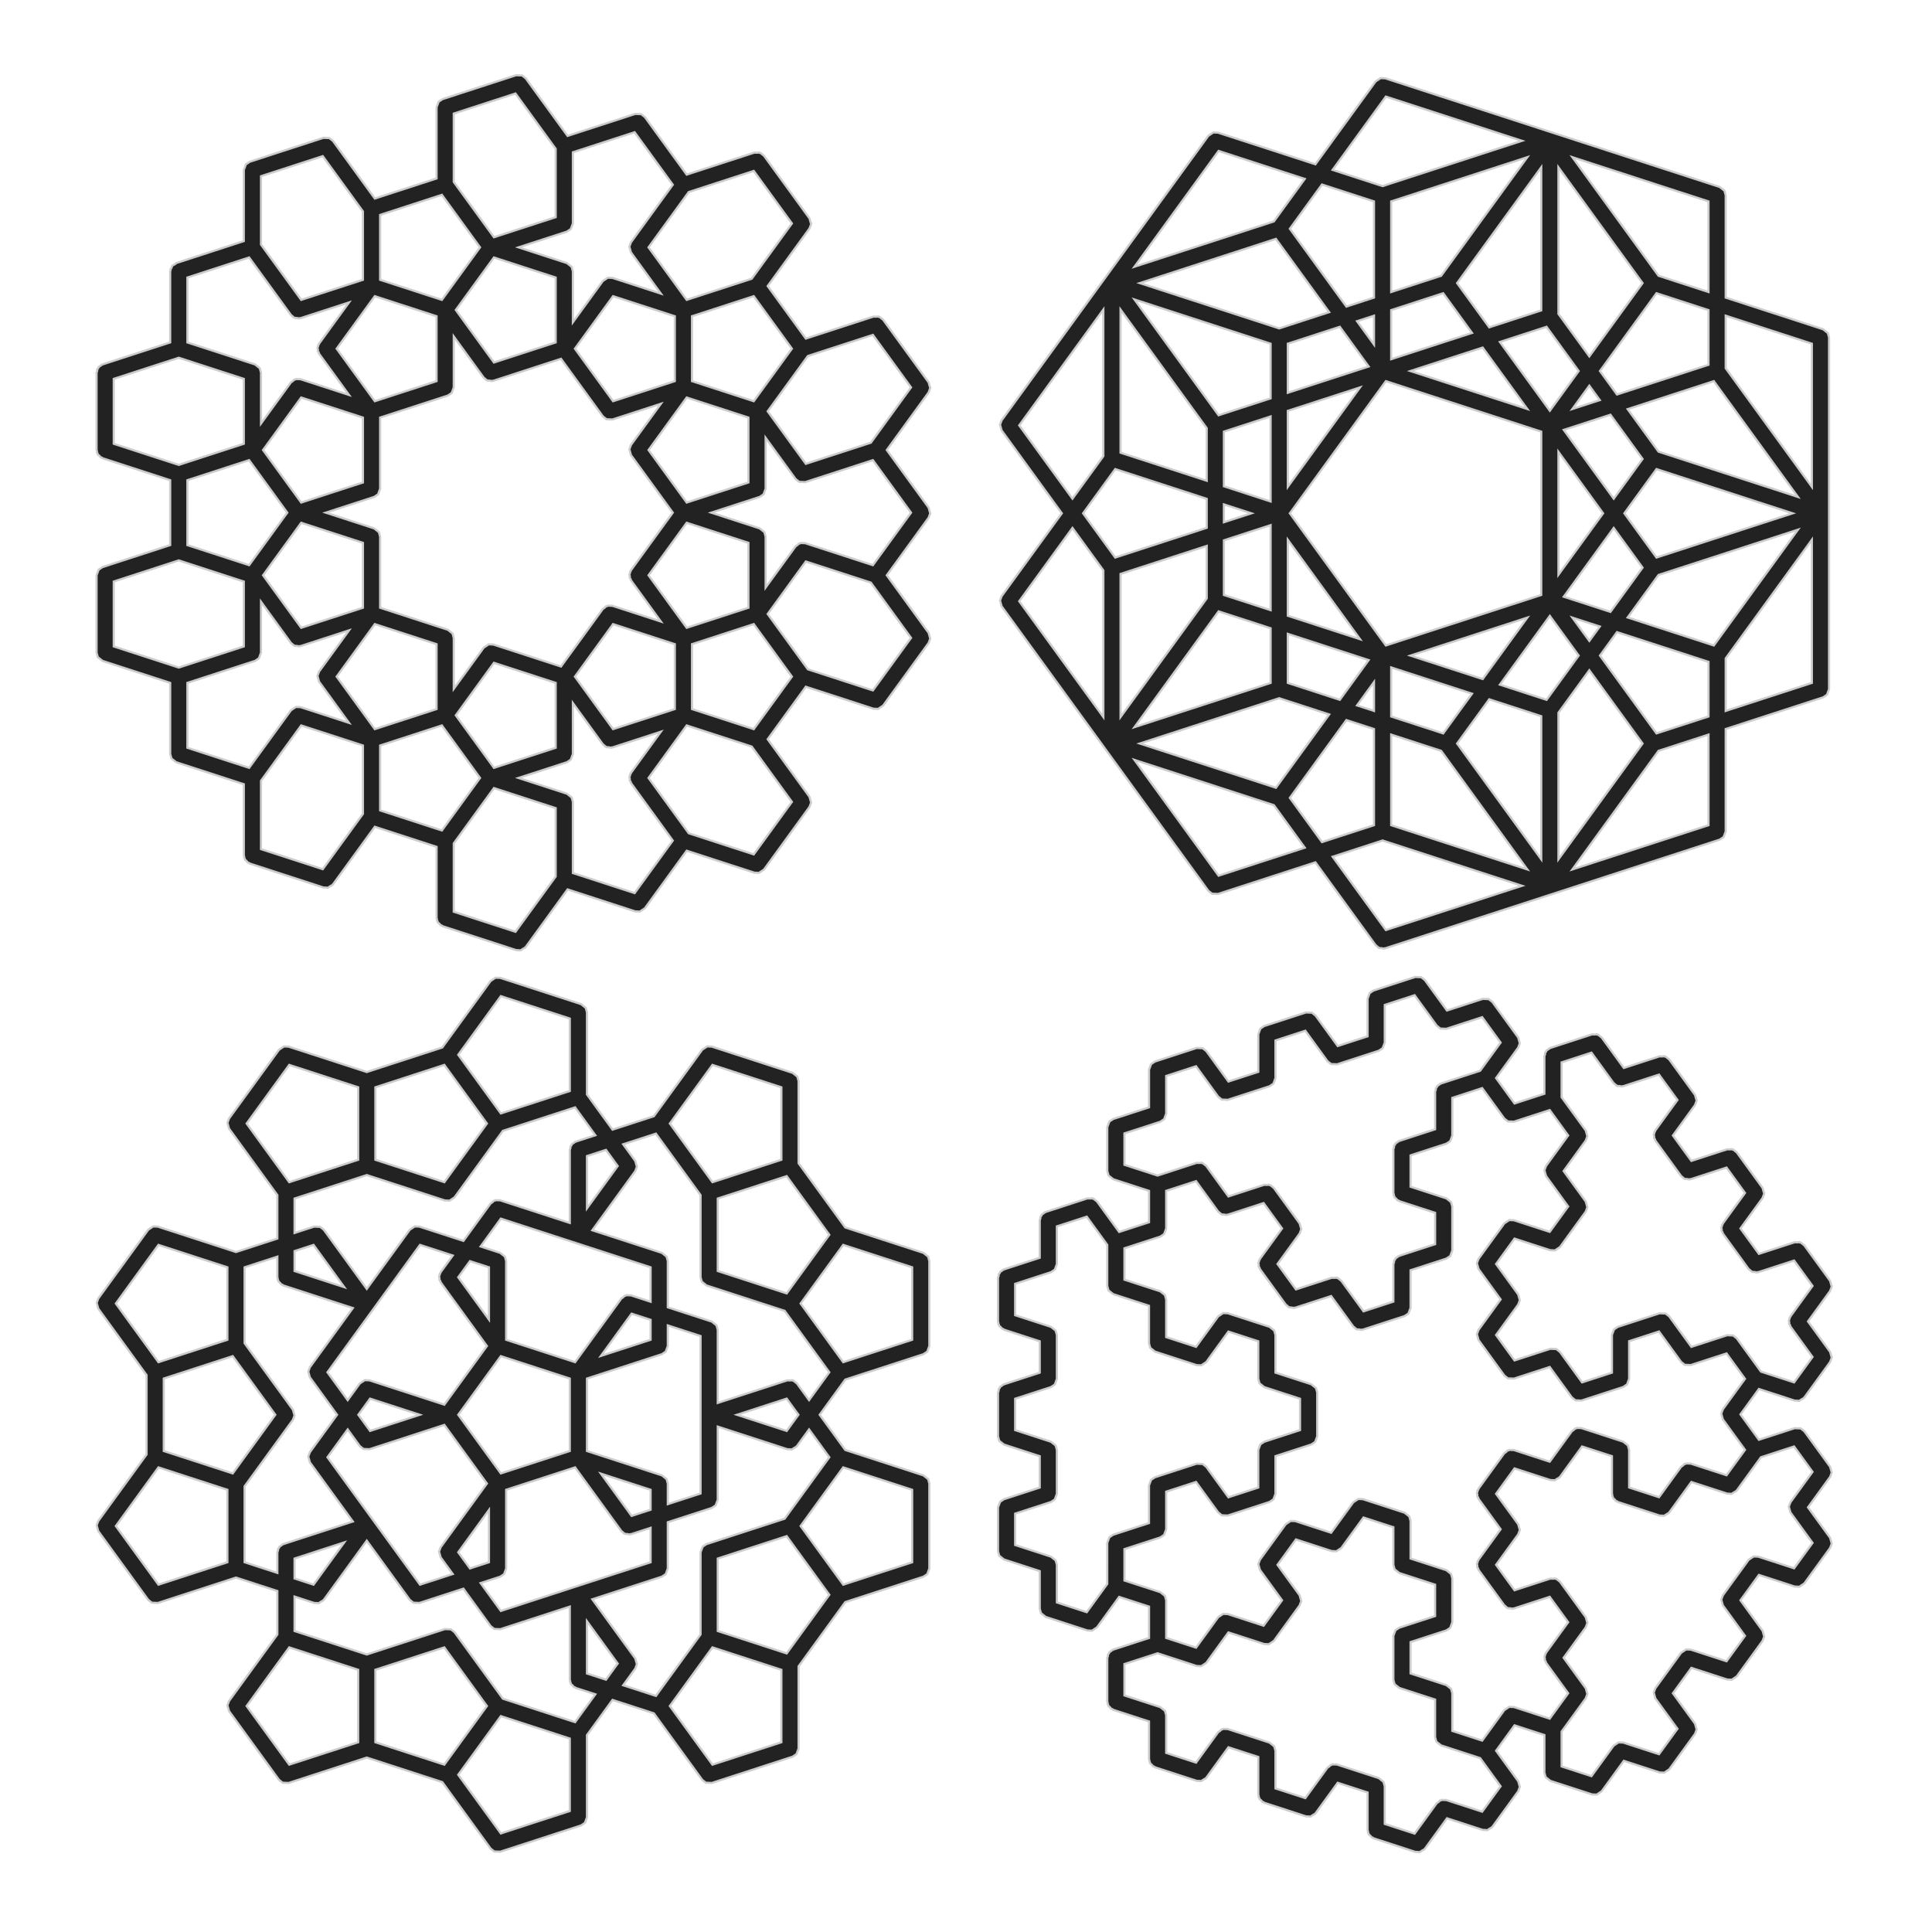 <?xml version="1.0" encoding="UTF-8" standalone="no"?>
<svg
   version="1.1"
   width="900"
   height="900"
   id="svg4"
   sodipodi:docname="quad02.svg"
   inkscape:version="1.3 (0e150ed, 2023-07-21)"
   xmlns:inkscape="http://www.inkscape.org/namespaces/inkscape"
   xmlns:sodipodi="http://sodipodi.sourceforge.net/DTD/sodipodi-0.dtd"
   xmlns="http://www.w3.org/2000/svg"
   xmlns:svg="http://www.w3.org/2000/svg">
  <sodipodi:namedview
     id="namedview4"
     pagecolor="#505050"
     bordercolor="#eeeeee"
     borderopacity="1"
     inkscape:showpageshadow="0"
     inkscape:pageopacity="0"
     inkscape:pagecheckerboard="0"
     inkscape:deskcolor="#d1d1d1"
     inkscape:zoom="0.89333333"
     inkscape:cx="450"
     inkscape:cy="450"
     inkscape:window-width="1920"
     inkscape:window-height="1044"
     inkscape:window-x="1920"
     inkscape:window-y="0"
     inkscape:window-maximized="1"
     inkscape:current-layer="svg4" />
  <defs
     id="defs1" />
  <path
     fill="#222222"
     stroke="#cccccc"
     paint-order="fill stroke markers"
     d="m 243.216,35.157 1.691,1.338 19.489,26.824 31.533,-10.246 2.782,0.115 1.691,1.338 19.489,26.824 31.533,-10.246 1.141,0.047 1.137,-0.105 0.12,0.157 0.384,0.016 1.691,1.338 21.197,29.175 0.597,2.133 0.167,0.218 -0.06,0.163 0.047,0.167 -0.75,2.021 -19.489,26.824 17.78,24.473 31.533,-10.246 1.141,0.047 1.137,-0.105 0.12,0.157 0.384,0.016 1.691,1.338 21.197,29.175 0.597,2.133 0.167,0.218 -0.06,0.163 0.047,0.167 -0.75,2.021 -19.489,26.824 19.489,26.824 0.75,2.681 -0.75,2.021 -19.489,26.824 19.489,26.824 0.75,2.681 -0.75,2.021 -21.197,29.175 -2.318,1.542 -2.154,-0.089 -31.533,-10.246 -17.78,24.473 19.489,26.824 0.75,2.681 -0.75,2.021 -21.197,29.175 -2.318,1.542 -2.154,-0.089 -31.533,-10.246 -19.489,26.824 -2.318,1.542 -2.154,-0.089 -31.533,-10.246 -19.489,26.824 -0.144,0.096 -0.06,0.163 -1.083,0.598 -1.03,0.685 -0.196,-0.008 -0.128,0.07 -0.451,-0.094 -1.379,-0.057 -34.297,-11.144 -0.398,-0.315 -0.497,-0.104 -0.563,-0.735 -0.726,-0.574 -0.164,-0.588 -0.24,-0.313 0.026,-0.452 -0.202,-0.723 V 394.481 l -28.769,-9.348 -19.489,26.824 -0.144,0.096 -0.06,0.163 -1.083,0.598 -1.03,0.685 -0.196,-0.008 -0.128,0.07 -0.451,-0.094 -1.379,-0.057 -34.297,-11.144 -0.398,-0.315 -0.497,-0.104 -0.563,-0.735 -0.726,-0.574 -0.164,-0.588 -0.24,-0.313 0.026,-0.452 -0.202,-0.723 V 365.306 L 82.049,355.06 79.866,353.332 79.285,351.256 v -33.156 l -31.533,-10.246 -2.183,-1.728 -0.581,-2.076 v -36.062 l 0.969,-2.61 1.795,-1.194 31.533,-10.246 v -30.25 l -31.533,-10.246 -0.398,-0.315 -0.497,-0.104 -0.563,-0.735 -0.726,-0.574 -0.164,-0.588 -0.24,-0.313 0.026,-0.452 -0.202,-0.723 v -36.062 l 0.288,-0.777 0.047,-0.827 0.422,-0.437 0.211,-0.569 0.947,-0.63 0.354,-0.366 0.229,-0.021 0.266,-0.177 31.533,-10.246 v -33.156 l 0.177,-0.476 -0.055,-0.504 0.401,-0.429 0.446,-1.201 1.402,-0.774 0.393,-0.42 31.533,-10.246 V 79.165 l 0.969,-2.61 1.795,-1.194 34.297,-11.144 2.782,0.115 1.691,1.338 19.489,26.824 28.769,-9.348 V 49.99 l 0.969,-2.61 1.795,-1.194 34.297,-11.144 z m -31.843,357.718 v 31.856 l 28.769,9.348 18.725,-25.772 v -31.856 l -28.769,-9.348 z m 55.494,-41.618 -0.969,2.61 -1.795,1.194 -22.589,7.34 22.589,7.34 2.183,1.728 0.581,2.076 v 33.156 l 28.769,9.348 17.78,-24.473 -19.489,-26.824 -0.18,-0.645 -0.407,-0.531 0.044,-0.766 -0.207,-0.739 0.295,-0.794 0.028,-0.481 0.245,-0.254 0.183,-0.493 13.961,-19.215 -22.589,7.34 -0.342,-0.014 -0.3,0.166 -1.059,-0.222 -1.081,-0.045 -0.312,-0.247 -0.273,-0.057 -0.31,-0.404 -0.796,-0.63 -13.961,-19.215 z m -145.285,12.443 v 31.856 l 28.769,9.348 18.725,-25.772 v -31.856 l -28.769,-9.348 z m 180.526,-1.3 18.725,25.772 30.297,9.844 17.78,-24.473 -18.725,-25.772 -30.297,-9.844 z M 177.076,347.275 v 30.25 l 28.769,9.348 17.78,-24.473 -17.78,-24.473 z m -55.494,-43.225 -0.969,2.61 -1.795,1.194 -31.533,10.246 v 30.25 l 28.769,9.348 19.489,-26.824 2.318,-1.542 2.154,0.089 22.589,7.34 -13.961,-19.215 -0.75,-2.681 0.75,-2.021 13.961,-19.215 -22.589,7.34 -0.342,-0.014 -0.3,0.166 -1.059,-0.222 -1.081,-0.045 -0.312,-0.247 -0.273,-0.057 -0.31,-0.404 -0.796,-0.63 -13.961,-19.215 z m 90.735,29.175 17.78,24.473 28.769,-9.348 V 318.1 l -28.769,-9.348 z m -55.494,-18.031 17.78,24.473 28.769,-9.348 v -30.25 l -28.769,-9.348 z m 110.988,0 17.78,24.473 28.769,-9.348 v -30.25 l -28.769,-9.348 z m 54.55,-15.125 v 30.25 l 28.769,9.348 17.78,-24.473 -17.78,-24.473 z m 35.241,-14.05 18.725,25.772 30.297,9.844 17.78,-24.473 -18.725,-25.772 -30.297,-9.844 z m -146.229,-105.555 -0.969,2.61 -1.795,1.194 -31.533,10.246 v 33.156 l -0.969,2.61 -1.795,1.194 -22.589,7.34 22.589,7.34 2.183,1.728 0.581,2.076 v 33.156 l 31.533,10.246 2.183,1.728 0.581,2.076 v 23.751 l 13.961,-19.215 2.318,-1.542 2.154,0.089 31.533,10.246 19.489,-26.824 0.821,-0.546 0.685,-0.709 0.442,-0.041 0.37,-0.246 1.588,0.066 0.372,-0.034 0.039,0.051 0.155,0.006 22.589,7.34 -13.961,-19.215 -0.18,-0.645 -0.407,-0.531 0.044,-0.766 -0.207,-0.739 0.295,-0.794 0.028,-0.481 0.245,-0.254 0.183,-0.493 19.489,-26.824 -19.489,-26.824 -0.75,-2.681 0.75,-2.021 13.961,-19.215 -22.589,7.34 -2.782,-0.115 -1.691,-1.338 -19.489,-26.824 -31.533,10.246 -0.342,-0.014 -0.3,0.166 -1.059,-0.222 -1.081,-0.045 -0.312,-0.247 -0.273,-0.057 -0.31,-0.404 -0.796,-0.63 -13.961,-19.215 z M 52.988,270.894 v 30.25 l 30.297,9.844 30.297,-9.844 v -30.25 l -30.297,-9.844 z m 69.538,-2.906 17.78,24.473 28.769,-9.348 v -30.25 l -28.769,-9.348 z m 179.582,0 17.78,24.473 28.769,-9.348 v -30.25 l -28.769,-9.348 z m 54.55,-40.319 -0.969,2.61 -1.795,1.194 -22.589,7.34 22.589,7.34 2.183,1.728 0.581,2.076 v 23.751 l 13.961,-19.215 0.821,-0.546 0.685,-0.709 0.442,-0.041 0.37,-0.246 1.588,0.066 0.372,-0.034 0.039,0.051 0.155,0.006 31.533,10.246 17.78,-24.473 -17.78,-24.473 -31.533,10.246 -2.782,-0.115 -1.691,-1.338 -13.961,-19.215 z M 87.285,223.688 v 30.25 l 28.769,9.348 17.78,-24.473 -17.78,-24.473 z m 35.241,-14.05 17.78,24.473 28.769,-9.348 v -30.25 l -28.769,-9.348 z m 179.582,0 17.78,24.473 28.769,-9.348 v -30.25 l -28.769,-9.348 z M 52.988,176.483 v 30.25 l 30.297,9.844 30.297,-9.844 v -30.25 l -30.297,-9.844 z m 323.339,-10.647 -18.725,25.772 17.78,24.473 30.297,-9.844 18.725,-25.772 -17.78,-24.473 z M 87.285,129.277 v 30.25 l 31.533,10.246 2.183,1.728 0.581,2.076 v 23.751 l 13.961,-19.215 0.821,-0.546 0.685,-0.709 0.442,-0.041 0.37,-0.246 1.588,0.066 0.372,-0.034 0.039,0.051 0.155,0.006 22.589,7.34 -13.961,-19.215 -0.18,-0.645 -0.407,-0.531 0.044,-0.766 -0.207,-0.739 0.295,-0.794 0.028,-0.481 0.245,-0.254 0.183,-0.493 13.961,-19.215 -22.589,7.34 -0.342,-0.014 -0.3,0.166 -1.059,-0.222 -1.081,-0.045 -0.312,-0.247 -0.273,-0.057 -0.31,-0.404 -0.796,-0.63 -19.489,-26.824 z m 69.538,33.156 17.78,24.473 28.769,-9.348 V 147.308 l -28.769,-9.348 z m 110.988,0 17.78,24.473 28.769,-9.348 V 147.308 l -28.769,-9.348 z m 54.55,-15.125 v 30.25 l 28.769,9.348 17.78,-24.473 -17.78,-24.473 z m -110.043,-2.906 17.78,24.473 28.769,-9.348 v -30.25 l -28.769,-9.348 z m 54.55,-73.475 v 33.156 l -0.969,2.61 -1.795,1.194 -22.589,7.34 22.589,7.34 2.183,1.728 0.581,2.076 v 23.751 l 13.961,-19.215 2.318,-1.542 2.154,0.089 22.589,7.34 -13.961,-19.215 -0.75,-2.681 0.75,-2.021 19.489,-26.824 -17.78,-24.473 z M 121.582,82.071 v 31.856 l 18.725,25.772 28.769,-9.348 V 98.495 L 150.351,72.723 Z m 55.494,18.031 v 30.25 l 28.769,9.348 17.78,-24.473 -17.78,-24.473 z m 143.757,-10.647 -18.725,25.772 17.78,24.473 30.297,-9.844 18.725,-25.772 -17.78,-24.473 z M 211.373,52.896 V 84.752 l 18.725,25.772 28.769,-9.348 V 69.321 L 240.142,43.548 Z"
     stroke-miterlimit="10"
     id="path1" />
  <path
     fill="#222222"
     stroke="#cccccc"
     paint-order="fill stroke markers"
     d="m 645.296,36.477 155.831,50.633 2.183,1.728 0.581,2.076 v 47.727 l 45.391,14.748 2.183,1.728 0.581,2.076 v 163.851 l -0.969,2.61 -1.795,1.194 -45.391,14.748 v 47.727 l -0.969,2.61 -1.795,1.194 -155.831,50.633 -0.342,-0.014 -0.3,0.166 -1.059,-0.222 -1.081,-0.045 -0.312,-0.247 -0.273,-0.057 -0.31,-0.404 -0.796,-0.63 -28.053,-38.612 -45.391,14.748 -2.782,-0.115 -1.691,-1.338 -96.309,-132.558 -0.75,-2.681 0.75,-2.021 28.053,-38.612 -28.053,-38.612 -0.75,-2.681 0.75,-2.021 96.309,-132.558 2.318,-1.542 2.154,0.089 45.391,14.748 28.053,-38.612 2.318,-1.542 z m -24.525,362.619 24.817,34.157 63.444,-20.614 -64.971,-21.11 z m -53.099,8.841 40.155,-13.047 -14.393,-19.811 -64.971,-21.11 z m 204.93,-58.174 -40.155,55.268 63.444,-20.614 v -42.221 z m -124.542,34.654 63.444,20.614 -40.155,-55.268 -23.289,-7.567 z m 77.916,-52.403 v 68.315 l 39.21,-53.968 -24.817,-34.157 z m -47.21,14.347 39.21,53.968 v -66.709 l -24.233,-7.874 z m -77.916,25.316 14.977,20.614 24.233,-7.874 v -44.82 l -12.866,-4.18 z m -69.916,-25.316 63.444,20.614 24.817,-34.157 -23.289,-7.567 z m 117.126,-12.576 24.233,7.874 13.449,-18.511 -37.682,-12.244 z m 97.253,-28.387 26.345,36.26 24.233,-7.874 v -25.48 l -42.627,-13.85 z m -216.852,33.354 63.444,-20.614 V 292.658 L 567.672,284.784 Z m -53.682,-58.671 39.21,53.968 v -68.315 l -14.393,-19.811 z m 47.21,-12.74 v 66.709 l 40.155,-55.268 v -24.488 z m 110.149,61.27 7.921,2.574 V 317.709 Z m 171.753,-21.914 v 24.488 l 40.155,-13.047 v -66.709 z m -203.986,11.441 24.233,7.874 13.449,-18.511 -37.682,-12.244 z m 98.781,0.803 21.761,7.071 14.977,-20.614 -13.449,-18.511 z m -41.682,-13.543 33.682,10.944 20.817,-28.652 z m -56.155,-66.279 44.738,61.577 72.388,-23.52 v -76.113 l -72.388,-23.52 z m 171.753,28.719 -14.393,19.811 40.155,13.047 39.21,-53.968 z m -32.233,30.755 4.896,-6.738 -12.817,-4.164 z m -140.464,-11.747 33.682,10.944 -33.682,-46.36 z m 128.542,-8.867 21.761,7.071 14.977,-20.614 -13.449,-18.511 z M 570.144,251.695 v 25.48 l 21.761,7.071 v -39.622 z m 155.831,16.076 20.817,-28.652 -20.817,-28.652 z m -221.435,-28.652 14.977,20.614 42.627,-13.85 v -13.528 l -42.627,-13.85 z m 252.141,0 14.977,20.614 63.444,-20.614 -63.444,-20.614 z m -186.537,4.164 12.817,-4.164 -12.817,-4.164 z m 0,-42.221 v 25.48 l 21.761,7.071 v -39.622 z m -95.365,-2.906 24.817,34.158 14.393,-19.811 v -68.315 z m 253.668,2.103 23.289,32.055 13.449,-18.511 -14.977,-20.614 z m 29.761,-9.67 14.393,19.811 64.971,21.11 -39.21,-53.968 z m -158.304,0.803 v 35.416 l 33.682,-46.36 z m 203.986,-19.852 40.155,55.268 v -66.709 l -40.155,-13.047 z m -281.902,39.356 40.155,13.047 v -24.488 l -40.155,-55.268 z m 45.682,-17.442 24.233,-7.874 v -25.48 l -63.444,-20.614 z m 131.015,-34.157 23.289,32.055 13.449,-18.511 -14.977,-20.614 z m 33.761,31.251 12.817,-4.164 -4.896,-6.738 z m -75.444,-17.708 54.499,17.708 -20.817,-28.652 z m 88.309,0 7.951,10.944 42.627,-13.85 v -25.48 l -24.233,-7.874 z M 599.905,160.099 v 22.881 l 37.682,-12.244 -13.449,-18.511 z m 48.155,-15.646 v 22.881 l 37.682,-12.244 -13.449,-18.511 z m 77.916,1.771 14.393,19.811 24.817,-34.158 -39.21,-53.968 z m -93.837,3.403 7.921,10.903 v -13.476 z m -101.205,-17.749 64.971,21.11 23.289,-7.567 -24.817,-34.157 z m 147.831,0 14.977,20.614 24.233,-7.874 V 77.909 Z m -77.916,-25.316 26.345,36.26 12.866,-4.18 V 93.82 l -24.233,-7.874 z m 47.21,-12.74 v 42.221 l 23.289,-7.567 40.155,-55.268 z m 124.542,34.654 23.289,7.567 V 93.82 L 732.448,73.206 Z m -244.141,-4.206 64.971,-21.11 14.393,-19.811 -40.155,-13.047 z m 92.309,-45.127 23.289,7.567 64.971,-21.11 -63.444,-20.614 z"
     stroke-miterlimit="10"
     id="path2" />
  <path
     fill="#222222"
     stroke="#cccccc"
     paint-order="fill stroke markers"
     d="m 233.016,455.524 37.651,12.234 2.183,1.728 0.581,2.076 v 38.289 l 11.909,16.392 19.27,-6.261 22.506,-30.977 2.318,-1.542 2.154,0.089 37.651,12.234 2.183,1.728 0.581,2.076 v 38.289 l 21.742,29.925 36.415,11.832 2.183,1.728 0.581,2.076 v 39.589 l -0.969,2.61 -1.795,1.194 -36.415,11.832 -11.909,16.392 11.909,16.392 36.415,11.832 2.183,1.728 0.581,2.076 v 39.589 l -0.969,2.61 -1.795,1.194 -36.415,11.832 -21.742,29.925 v 38.289 l -0.969,2.61 -1.795,1.194 -37.651,12.234 -2.782,-0.115 -1.691,-1.338 -22.506,-30.977 -19.27,-6.261 -11.909,16.392 v 38.289 l -0.969,2.61 -1.795,1.194 -37.651,12.234 -2.782,-0.115 -1.691,-1.338 -22.506,-30.977 -35.179,-11.43 -36.415,11.832 -2.782,-0.115 -1.691,-1.338 -23.27,-32.028 -0.75,-2.681 0.75,-2.021 22.506,-30.977 v -20.261 l -19.27,-6.261 -36.415,11.832 -2.782,-0.115 -1.691,-1.338 -23.27,-32.028 -0.75,-2.681 0.75,-2.021 22.506,-30.977 v -36.989 l -22.506,-30.977 -0.75,-2.681 0.75,-2.021 23.27,-32.028 2.318,-1.542 2.154,0.089 36.415,11.832 19.27,-6.261 v -20.261 l -22.506,-30.977 -0.75,-2.681 0.75,-2.021 23.27,-32.028 2.318,-1.542 2.154,0.089 36.415,11.832 35.179,-11.43 22.506,-30.977 2.318,-1.542 z m -19.562,371.234 19.853,27.326 32.123,-10.438 v -33.776 l -32.123,-10.438 z m -98.572,-32.028 19.853,27.326 32.123,-10.438 v -33.776 l -32.123,-10.438 z m 59.977,-16.888 v 33.776 l 32.123,10.438 19.853,-27.326 -19.853,-27.326 z m 137.168,16.888 19.853,27.326 32.123,-10.438 v -33.776 l -32.123,-10.438 z m -161.201,-49.471 -0.144,0.096 -0.06,0.163 -1.083,0.598 -1.03,0.685 -0.196,-0.008 -0.128,0.07 -0.451,-0.094 -1.379,-0.057 -9.145,-2.972 v 16.056 l 33.651,10.934 36.415,-11.832 2.782,0.115 1.691,1.338 22.506,30.977 33.651,10.934 9.437,-12.989 -9.145,-2.972 -0.398,-0.315 -0.497,-0.104 -0.563,-0.735 -0.726,-0.574 -0.164,-0.588 -0.24,-0.313 0.026,-0.452 -0.202,-0.723 v -34.083 l -32.415,10.532 -2.782,-0.115 -1.691,-1.338 -12.673,-17.443 -20.506,6.663 -2.782,-0.115 -1.691,-1.338 -20.034,-27.574 z m 183.527,-46.613 -0.969,2.61 -1.795,1.194 -20.506,6.663 v 21.561 l -0.969,2.61 -1.795,1.194 -32.415,10.532 20.034,27.574 0.597,2.133 0.167,0.218 -0.06,0.163 0.047,0.167 -0.75,2.021 -5.652,7.78 15.27,4.961 20.798,-28.625 v -38.289 l 0.969,-2.61 1.795,-1.194 36.415,-11.832 20.798,-28.625 -9.437,-12.989 -5.652,7.78 -0.144,0.096 -0.06,0.163 -1.083,0.598 -1.03,0.685 -0.196,-0.008 -0.128,0.07 -0.451,-0.094 -1.379,-0.057 -32.415,-10.532 z m -60.921,80.944 8.854,2.877 5.472,-7.531 -14.325,-19.717 z m 60.921,-53.571 v 33.776 l 32.123,10.438 19.853,-27.326 -19.853,-27.326 z m -98.572,-32.028 v 36.683 l -0.969,2.61 -1.795,1.194 -9.145,2.972 9.437,12.989 69.775,-22.671 v -16.056 l -9.145,2.972 -0.342,-0.014 -0.3,0.166 -1.059,-0.222 -1.081,-0.045 -0.312,-0.247 -0.273,-0.057 -0.31,-0.404 -0.796,-0.63 -21.562,-29.677 z m -181.819,16.888 19.853,27.326 32.123,-10.438 V 693.992 L 73.815,683.554 Z m 83.246,15.14 v 9.309 l 8.854,2.877 14.325,-19.717 z m 34.887,-50.924 -2.782,-0.115 -1.691,-1.338 -5.652,-7.78 -9.437,12.989 43.123,59.354 15.27,-4.961 -5.652,-7.78 -0.75,-2.681 0.75,-2.021 21.562,-29.677 -19.853,-27.326 z m 200.853,35.785 19.853,27.326 32.123,-10.438 v -33.777 l -32.123,-10.438 z M 113.938,590.347 v 35.383 l 22.506,30.977 0.75,2.681 -0.75,2.021 -22.506,30.977 v 35.383 l 15.27,4.961 v -9.616 l 0.288,-0.777 0.047,-0.827 0.422,-0.437 0.211,-0.569 0.947,-0.63 0.354,-0.366 0.229,-0.021 0.266,-0.177 32.415,-10.532 -20.034,-27.574 -0.75,-2.681 0.75,-2.021 12.673,-17.443 -12.673,-17.443 -0.75,-2.681 0.75,-2.021 20.034,-27.574 -32.415,-10.532 -0.398,-0.315 -0.497,-0.104 -0.563,-0.735 -0.726,-0.574 -0.164,-0.588 -0.24,-0.313 0.026,-0.452 -0.202,-0.723 v -9.616 z m 99.516,132.767 5.472,7.531 8.854,-2.877 v -24.372 z m 80.774,-16.936 8.854,-2.877 v -9.309 l -23.179,-7.531 z m 16.854,-79.148 -0.969,2.61 -1.795,1.194 -34.887,11.336 v 33.776 l 34.887,11.336 2.183,1.728 0.581,2.076 v 9.616 l 15.27,-4.961 v -73.365 l -15.27,-4.961 z m -234.796,15.14 v 33.776 l 32.123,10.438 19.853,-27.326 -19.853,-27.326 z m 137.168,16.888 19.853,27.326 32.123,-10.438 V 642.169 L 233.308,631.732 Z m -46.539,0 5.472,7.531 23.179,-7.531 -23.179,-7.531 z m 176.381,0 23.179,7.531 5.472,-7.531 -5.472,-7.531 z m -190.763,-19.794 9.437,12.989 5.652,-7.78 2.318,-1.542 2.154,0.089 34.887,11.336 19.853,-27.326 -21.562,-29.677 -0.18,-0.645 -0.407,-0.531 0.044,-0.766 -0.207,-0.739 0.295,-0.794 0.028,-0.481 0.245,-0.254 0.183,-0.493 5.652,-7.78 -15.27,-4.961 z m 137.751,-106.215 5.652,7.78 0.597,2.133 0.167,0.218 -0.06,0.163 0.047,0.167 -0.75,2.021 -20.034,27.574 32.415,10.532 2.183,1.728 0.581,2.076 v 21.561 l 20.506,6.663 2.183,1.728 0.581,2.076 v 34.083 l 32.415,-10.532 1.141,0.047 1.137,-0.105 0.12,0.157 0.384,0.016 1.691,1.338 5.652,7.78 9.437,-12.989 -20.798,-28.625 -36.415,-11.832 -2.183,-1.728 -0.581,-2.076 V 556.712 l -20.798,-28.625 z m -236.323,74.187 19.853,27.326 32.123,-10.438 v -33.776 L 73.815,579.909 Z m 318.986,0 19.853,27.326 32.123,-10.438 v -33.776 l -32.123,-10.438 z m -149.077,-26.57 9.145,2.972 2.183,1.728 0.581,2.076 v 36.683 l 32.123,10.438 21.562,-29.677 0.821,-0.546 0.685,-0.709 0.442,-0.041 0.37,-0.246 1.588,0.066 0.372,-0.034 0.039,0.051 0.155,0.006 9.145,2.972 v -16.056 l -69.775,-22.671 z m 56.033,50.99 23.179,-7.531 v -9.309 l -8.854,-2.877 z m -66.449,-36.653 14.325,19.717 v -24.372 l -8.854,-2.877 z M 334.353,558.319 v 33.776 l 32.123,10.438 19.853,-27.326 -19.853,-27.326 z m -100.1,-31.532 -22.506,30.977 -2.318,1.542 -2.154,-0.089 -36.415,-11.832 -33.651,10.934 v 16.056 l 9.145,-2.972 2.782,0.115 1.691,1.338 20.034,27.574 20.034,-27.574 2.318,-1.542 2.154,0.089 20.506,6.663 12.673,-17.443 0.821,-0.546 0.685,-0.709 0.442,-0.041 0.37,-0.246 1.588,0.066 0.372,-0.034 0.039,0.051 0.155,0.006 32.415,10.532 V 535.618 l 0.288,-0.777 0.047,-0.827 0.422,-0.437 0.211,-0.569 0.947,-0.63 0.354,-0.366 0.229,-0.021 0.266,-0.177 9.145,-2.972 -9.437,-12.989 z m -97.044,55.999 v 9.309 l 23.179,7.531 -14.325,-19.717 z m 136.223,-44.262 v 24.372 l 14.325,-19.717 -5.472,-7.531 z m -158.549,-15.14 19.853,27.326 32.123,-10.438 v -33.777 l -32.123,-10.438 z m 59.977,-16.888 v 33.776 l 32.123,10.438 19.853,-27.326 -19.853,-27.326 z m 137.168,16.888 19.853,27.326 32.123,-10.438 v -33.776 l -32.123,-10.438 z m -98.572,-32.028 19.853,27.326 32.123,-10.438 v -33.776 l -32.123,-10.438 z"
     stroke-miterlimit="10"
     id="path3" />
  <path
     fill="#222222"
     stroke="#cccccc"
     paint-order="fill stroke markers"
     d="m 662.059,455.215 1.691,1.338 10.31,14.19 16.682,-5.42 2.782,0.115 1.691,1.338 12.018,16.541 0.75,2.681 -0.75,2.021 -10.31,14.19 8.602,11.839 13.918,-4.522 v -17.54 l 0.288,-0.777 0.047,-0.827 0.422,-0.437 0.211,-0.569 0.947,-0.63 0.354,-0.366 0.229,-0.021 0.266,-0.177 19.446,-6.318 1.141,0.047 1.137,-0.105 0.12,0.157 0.384,0.016 1.691,1.338 10.31,14.19 16.682,-5.42 1.141,0.047 1.137,-0.105 0.12,0.157 0.384,0.016 1.691,1.338 12.018,16.541 0.597,2.133 0.167,0.218 -0.06,0.163 0.047,0.167 -0.75,2.021 -10.31,14.19 8.602,11.839 16.682,-5.42 1.141,0.047 1.137,-0.105 0.12,0.157 0.384,0.016 1.691,1.338 12.018,16.541 0.597,2.133 0.167,0.218 -0.06,0.163 0.047,0.167 -0.75,2.021 -10.31,14.19 8.602,11.839 16.682,-5.42 1.141,0.047 1.137,-0.105 0.12,0.157 0.384,0.016 1.691,1.338 12.018,16.541 0.597,2.133 0.167,0.218 -0.06,0.163 0.047,0.167 -0.75,2.021 -10.31,14.19 10.31,14.19 0.597,2.133 0.167,0.218 -0.06,0.163 0.047,0.167 -0.75,2.021 -12.018,16.541 -0.144,0.096 -0.06,0.163 -1.083,0.598 -1.03,0.685 -0.196,-0.008 -0.128,0.07 -0.451,-0.095 -1.379,-0.057 -16.682,-5.42 -8.602,11.839 8.602,11.839 16.682,-5.42 2.782,0.115 1.691,1.338 12.018,16.541 0.75,2.681 -0.75,2.021 -10.31,14.19 10.31,14.19 0.75,2.681 -0.75,2.021 -12.018,16.541 -2.318,1.542 -2.154,-0.089 -16.682,-5.42 -8.602,11.839 10.31,14.19 0.75,2.681 -0.75,2.021 -12.018,16.541 -2.318,1.542 -2.154,-0.089 -16.682,-5.42 -8.602,11.839 10.31,14.19 0.75,2.681 -0.75,2.021 -12.018,16.541 -2.318,1.542 -2.154,-0.089 -16.682,-5.42 -10.31,14.19 -2.318,1.542 -2.154,-0.089 -19.446,-6.318 -2.183,-1.728 -0.581,-2.076 v -17.54 l -13.918,-4.522 -8.602,11.839 10.31,14.19 0.597,2.133 0.167,0.218 -0.06,0.163 0.047,0.167 -0.75,2.021 -12.018,16.541 -0.144,0.096 -0.06,0.163 -1.083,0.598 -1.03,0.685 -0.196,-0.008 -0.128,0.07 -0.451,-0.095 -1.379,-0.057 -16.682,-5.42 -10.31,14.19 -0.144,0.096 -0.06,0.163 -1.083,0.598 -1.03,0.685 -0.196,-0.008 -0.128,0.07 -0.451,-0.095 -1.379,-0.057 -19.446,-6.318 -0.398,-0.315 -0.497,-0.104 -0.563,-0.735 -0.726,-0.574 -0.164,-0.588 -0.24,-0.313 0.026,-0.452 -0.202,-0.723 v -17.54 l -13.918,-4.522 -10.31,14.19 -0.144,0.096 -0.06,0.163 -1.083,0.598 -1.03,0.685 -0.196,-0.008 -0.128,0.07 -0.451,-0.094 -1.379,-0.057 -19.446,-6.318 -0.398,-0.315 -0.497,-0.104 -0.563,-0.735 -0.726,-0.574 -0.164,-0.588 -0.24,-0.313 0.026,-0.452 -0.202,-0.723 v -17.54 l -13.918,-4.522 -10.31,14.19 -0.144,0.096 -0.06,0.163 -1.083,0.598 -1.03,0.685 -0.196,-0.008 -0.128,0.07 -0.451,-0.095 -1.379,-0.057 -19.446,-6.318 -0.398,-0.315 -0.497,-0.104 -0.563,-0.735 -0.726,-0.574 -0.164,-0.588 -0.24,-0.313 0.026,-0.452 -0.202,-0.723 v -17.54 l -16.682,-5.42 -0.398,-0.315 -0.497,-0.104 -0.563,-0.735 -0.726,-0.574 -0.164,-0.588 -0.24,-0.313 0.026,-0.452 -0.202,-0.723 V 772.271 l 0.288,-0.777 0.047,-0.827 0.422,-0.437 0.211,-0.569 0.947,-0.63 0.354,-0.366 0.229,-0.021 0.266,-0.177 16.682,-5.42 v -14.634 l -13.918,-4.522 -10.31,14.19 -2.318,1.542 -2.154,-0.089 -19.446,-6.318 -2.183,-1.728 -0.581,-2.076 v -17.54 l -16.682,-5.42 -2.183,-1.728 -0.581,-2.076 v -20.446 l 0.969,-2.61 1.795,-1.194 16.682,-5.42 v -14.634 l -16.682,-5.42 -2.183,-1.728 -0.581,-2.076 v -20.446 l 0.288,-0.777 0.047,-0.827 0.422,-0.437 0.211,-0.569 0.947,-0.63 0.354,-0.366 0.229,-0.021 0.266,-0.177 16.682,-5.42 v -14.634 l -16.682,-5.42 -0.398,-0.315 -0.497,-0.104 -0.563,-0.735 -0.726,-0.574 -0.164,-0.588 -0.24,-0.313 0.026,-0.452 -0.202,-0.723 v -20.446 l 0.288,-0.777 0.047,-0.827 0.422,-0.437 0.211,-0.569 0.947,-0.63 0.354,-0.366 0.229,-0.021 0.266,-0.177 16.682,-5.42 v -17.54 l 0.288,-0.777 0.047,-0.827 0.422,-0.437 0.211,-0.569 0.947,-0.63 0.354,-0.366 0.229,-0.021 0.266,-0.177 19.446,-6.318 1.141,0.047 1.137,-0.105 0.12,0.157 0.384,0.016 1.691,1.338 10.31,14.19 13.918,-4.522 v -14.634 l -16.682,-5.42 -2.183,-1.728 -0.581,-2.076 v -20.446 l 0.969,-2.61 1.795,-1.194 16.682,-5.42 v -17.54 l 0.969,-2.61 1.795,-1.194 19.446,-6.318 2.782,0.115 1.691,1.338 10.31,14.19 13.918,-4.522 v -17.54 l 0.969,-2.61 1.795,-1.194 19.446,-6.318 2.782,0.115 1.691,1.338 10.31,14.19 13.918,-4.522 v -17.54 l 0.969,-2.61 1.795,-1.194 19.446,-6.318 z m -37.201,265.878 -2.318,1.542 -2.154,-0.089 -16.682,-5.42 -8.602,11.839 10.31,14.19 0.75,2.681 -0.75,2.021 -12.018,16.541 -2.318,1.542 -2.154,-0.089 -16.682,-5.42 -10.31,14.19 -2.318,1.542 -2.154,-0.089 -18.21,-5.917 -15.446,5.019 v 14.634 l 16.682,5.42 2.183,1.728 0.581,2.076 v 17.54 l 13.918,4.522 10.31,-14.19 0.821,-0.546 0.685,-0.709 0.442,-0.041 0.37,-0.246 1.588,0.066 0.372,-0.034 0.039,0.051 0.155,0.006 19.446,6.318 2.183,1.728 0.581,2.076 v 17.54 l 13.918,4.522 10.31,-14.19 0.821,-0.546 0.685,-0.709 0.442,-0.041 0.37,-0.246 1.588,0.066 0.372,-0.034 0.039,0.051 0.155,0.006 19.446,6.318 2.183,1.728 0.581,2.076 v 17.54 l 13.918,4.522 10.31,-14.19 0.821,-0.546 0.685,-0.709 0.442,-0.041 0.37,-0.246 1.588,0.066 0.372,-0.034 0.039,0.051 0.155,0.006 16.682,5.42 8.602,-11.839 -9.546,-13.139 -18.21,-5.917 -2.183,-1.728 -0.581,-2.076 v -17.54 l -16.682,-5.42 -2.183,-1.728 -0.581,-2.076 v -20.446 l 0.969,-2.61 1.795,-1.194 16.682,-5.42 v -14.634 l -16.682,-5.42 -2.183,-1.728 -0.581,-2.076 v -17.54 l -13.918,-4.522 z m 195.446,-42.255 -11.254,15.49 -0.144,0.096 -0.06,0.163 -1.083,0.598 -1.03,0.685 -0.196,-0.008 -0.128,0.07 -0.451,-0.095 -1.379,-0.057 -16.682,-5.42 -10.31,14.19 -0.144,0.096 -0.06,0.163 -1.083,0.598 -1.03,0.685 -0.196,-0.008 -0.128,0.07 -0.451,-0.095 -1.379,-0.057 -19.446,-6.318 -0.398,-0.315 -0.497,-0.104 -0.563,-0.735 -0.726,-0.574 -0.164,-0.588 -0.24,-0.313 0.026,-0.452 -0.202,-0.723 v -17.54 l -13.918,-4.522 -10.31,14.19 -0.144,0.096 -0.06,0.163 -1.083,0.598 -1.03,0.685 -0.196,-0.008 -0.128,0.07 -0.451,-0.095 -1.379,-0.057 -16.682,-5.42 -8.602,11.839 10.31,14.19 0.597,2.133 0.167,0.218 -0.06,0.163 0.047,0.167 -0.75,2.021 -10.31,14.19 8.602,11.839 16.682,-5.42 1.141,0.047 1.137,-0.105 0.12,0.157 0.384,0.016 1.691,1.338 12.018,16.541 0.597,2.133 0.167,0.218 -0.06,0.163 0.047,0.167 -0.75,2.021 -10.31,14.19 10.31,14.19 0.597,2.133 0.167,0.218 -0.06,0.163 0.047,0.167 -0.75,2.021 -11.254,15.49 v 16.241 l 13.918,4.522 10.31,-14.19 2.318,-1.542 2.154,0.089 16.682,5.42 8.602,-11.839 -10.31,-14.19 -0.75,-2.681 0.75,-2.021 12.018,-16.541 2.318,-1.542 2.154,0.089 16.682,5.42 8.602,-11.839 -10.31,-14.19 -0.75,-2.681 0.75,-2.021 12.018,-16.541 2.318,-1.542 2.154,0.089 16.682,5.42 8.602,-11.839 -10.31,-14.19 -0.75,-2.681 0.75,-2.021 10.31,-14.19 -8.602,-11.839 z M 676.532,511.435 v 17.54 l -0.969,2.61 -1.795,1.194 -16.682,5.42 v 14.634 l 16.682,5.42 2.183,1.728 0.581,2.076 v 20.446 l -0.969,2.61 -1.795,1.194 -16.682,5.42 v 17.54 l -0.969,2.61 -1.795,1.194 -19.446,6.318 -0.342,-0.014 -0.3,0.166 -1.059,-0.222 -1.081,-0.045 -0.312,-0.247 -0.273,-0.057 -0.31,-0.404 -0.796,-0.63 -10.31,-14.19 -16.682,5.42 -0.342,-0.014 -0.3,0.166 -1.059,-0.222 -1.081,-0.045 -0.312,-0.247 -0.273,-0.057 -0.31,-0.404 -0.796,-0.63 -12.018,-16.541 -0.18,-0.645 -0.407,-0.531 0.044,-0.766 -0.207,-0.739 0.295,-0.794 0.028,-0.481 0.245,-0.254 0.183,-0.493 10.31,-14.19 -8.602,-11.839 -16.682,5.42 -0.342,-0.014 -0.3,0.166 -1.059,-0.222 -1.081,-0.045 -0.312,-0.247 -0.273,-0.057 -0.31,-0.404 -0.796,-0.63 -10.31,-14.19 -13.918,4.522 v 17.54 l -0.969,2.61 -1.795,1.194 -16.682,5.42 v 14.634 l 16.682,5.42 2.183,1.728 0.581,2.076 v 17.54 l 13.918,4.522 10.31,-14.19 2.318,-1.542 2.154,0.089 19.446,6.318 2.183,1.728 0.581,2.076 v 17.54 l 16.682,5.42 2.183,1.728 0.581,2.076 v 20.446 l -0.969,2.61 -1.795,1.194 -16.682,5.42 v 17.54 l -0.969,2.61 -1.795,1.194 -19.446,6.318 -2.782,-0.115 -1.691,-1.338 -10.31,-14.19 -13.918,4.522 v 17.54 l -0.969,2.61 -1.795,1.194 -16.682,5.42 v 14.634 l 16.682,5.42 2.183,1.728 0.581,2.076 v 17.54 l 13.918,4.522 10.31,-14.19 2.318,-1.542 2.154,0.089 16.682,5.42 8.602,-11.839 -10.31,-14.19 -0.75,-2.681 0.75,-2.021 12.018,-16.541 2.318,-1.542 2.154,0.089 16.682,5.42 10.31,-14.19 2.318,-1.542 2.154,0.089 19.446,6.318 2.183,1.728 0.581,2.076 v 17.54 l 16.682,5.42 2.183,1.728 0.581,2.076 v 20.446 l -0.969,2.61 -1.795,1.194 -16.682,5.42 v 14.634 l 16.682,5.42 2.183,1.728 0.581,2.076 v 17.54 l 13.918,4.522 10.31,-14.19 2.318,-1.542 2.154,0.089 16.682,5.42 8.602,-11.839 -10.31,-14.19 -0.18,-0.645 -0.407,-0.531 0.044,-0.766 -0.207,-0.739 0.295,-0.794 0.028,-0.481 0.245,-0.254 0.183,-0.493 10.31,-14.19 -8.602,-11.839 -16.682,5.42 -0.342,-0.014 -0.3,0.166 -1.059,-0.222 -1.081,-0.045 -0.312,-0.247 -0.273,-0.057 -0.31,-0.404 -0.796,-0.63 -12.018,-16.541 -0.18,-0.645 -0.407,-0.531 0.044,-0.766 -0.207,-0.739 0.295,-0.794 0.028,-0.481 0.245,-0.254 0.183,-0.493 10.31,-14.19 -10.31,-14.19 -0.18,-0.645 -0.407,-0.531 0.044,-0.766 -0.207,-0.739 0.295,-0.794 0.028,-0.481 0.245,-0.254 0.183,-0.493 12.018,-16.541 0.821,-0.546 0.685,-0.709 0.442,-0.041 0.37,-0.246 1.588,0.066 0.372,-0.034 0.039,0.051 0.155,0.006 16.682,5.42 10.31,-14.19 0.821,-0.546 0.685,-0.709 0.442,-0.041 0.37,-0.246 1.588,0.066 0.372,-0.034 0.039,0.051 0.155,0.006 19.446,6.318 2.183,1.728 0.581,2.076 v 17.54 l 13.918,4.522 10.31,-14.19 0.821,-0.546 0.685,-0.709 0.442,-0.041 0.37,-0.246 1.588,0.066 0.372,-0.034 0.039,0.051 0.155,0.006 16.682,5.42 8.602,-11.839 -10.31,-14.19 -0.75,-2.681 0.75,-2.021 10.31,-14.19 -8.602,-11.839 -16.682,5.42 -2.782,-0.115 -1.691,-1.338 -10.31,-14.19 -13.918,4.522 v 17.54 l -0.969,2.61 -1.795,1.194 -19.446,6.318 -2.782,-0.115 -1.691,-1.338 -10.31,-14.19 -16.682,5.42 -2.782,-0.115 -1.691,-1.338 -12.018,-16.541 -0.75,-2.681 0.75,-2.021 10.31,-14.19 -10.31,-14.19 -0.75,-2.681 0.75,-2.021 12.018,-16.541 2.318,-1.542 2.154,0.089 16.682,5.42 8.602,-11.839 -10.31,-14.19 -0.75,-2.681 0.75,-2.021 10.31,-14.19 -8.602,-11.839 -16.682,5.42 -2.782,-0.115 -1.691,-1.338 -10.31,-14.19 z m -184.192,59.848 v 17.54 l -0.969,2.61 -1.795,1.194 -16.682,5.42 v 14.634 l 16.682,5.42 2.183,1.728 0.581,2.076 v 20.446 l -0.969,2.61 -1.795,1.194 -16.682,5.42 v 14.634 l 16.682,5.42 2.183,1.728 0.581,2.076 v 20.446 l -0.969,2.61 -1.795,1.194 -16.682,5.42 v 14.634 l 16.682,5.42 2.183,1.728 0.581,2.076 v 17.54 l 13.918,4.522 9.546,-13.139 V 718.742 l 0.969,-2.61 1.795,-1.194 16.682,-5.42 V 691.977 l 0.969,-2.61 1.795,-1.194 19.446,-6.318 2.782,0.115 1.691,1.338 10.31,14.19 13.918,-4.522 v -17.54 l 0.969,-2.61 1.795,-1.194 16.682,-5.42 v -14.634 l -16.682,-5.42 -2.183,-1.728 -0.581,-2.076 v -17.54 l -13.918,-4.522 -10.31,14.19 -2.318,1.542 -2.154,-0.089 -19.446,-6.318 -2.183,-1.728 -0.581,-2.076 v -17.54 l -16.682,-5.42 -2.183,-1.728 -0.581,-2.076 V 579.9 l -9.546,-13.139 z m 235.102,-76.389 v 16.241 l 11.254,15.49 0.75,2.681 -0.75,2.021 -10.31,14.19 10.31,14.19 0.75,2.681 -0.75,2.021 -12.018,16.541 -2.318,1.542 -2.154,-0.089 -16.682,-5.42 -8.602,11.839 10.31,14.19 0.75,2.681 -0.75,2.021 -10.31,14.19 8.602,11.839 16.682,-5.42 2.782,0.115 1.691,1.338 10.31,14.19 13.918,-4.522 v -17.54 l 0.969,-2.61 1.795,-1.194 19.446,-6.318 2.782,0.115 1.691,1.338 10.31,14.19 16.682,-5.42 2.782,0.115 1.691,1.338 11.254,15.49 15.446,5.019 8.602,-11.839 -10.31,-14.19 -0.18,-0.645 -0.407,-0.531 0.044,-0.766 -0.207,-0.739 0.295,-0.794 0.028,-0.481 0.245,-0.254 0.183,-0.493 10.31,-14.19 -8.602,-11.839 -16.682,5.42 -0.342,-0.014 -0.3,0.166 -1.059,-0.222 -1.081,-0.045 -0.312,-0.247 -0.273,-0.057 -0.31,-0.404 -0.796,-0.63 -12.018,-16.541 -0.18,-0.645 -0.407,-0.531 0.044,-0.766 -0.207,-0.739 0.295,-0.794 0.028,-0.481 0.245,-0.254 0.183,-0.493 10.31,-14.19 -8.602,-11.839 -16.682,5.42 -0.342,-0.014 -0.3,0.166 -1.059,-0.222 -1.081,-0.045 -0.312,-0.247 -0.273,-0.057 -0.31,-0.404 -0.796,-0.63 -12.018,-16.541 -0.18,-0.645 -0.407,-0.531 0.044,-0.766 -0.207,-0.739 0.295,-0.794 0.028,-0.481 0.245,-0.254 0.183,-0.493 10.31,-14.19 -8.602,-11.839 -16.682,5.42 -0.342,-0.014 -0.3,0.166 -1.059,-0.222 -1.081,-0.045 -0.312,-0.247 -0.273,-0.057 -0.31,-0.404 -0.796,-0.63 -10.31,-14.19 z m -82.373,-26.765 v 17.54 l -0.969,2.61 -1.795,1.194 -19.446,6.318 -2.782,-0.115 -1.691,-1.338 -10.31,-14.19 -13.918,4.522 v 17.54 l -0.969,2.61 -1.795,1.194 -19.446,6.318 -2.782,-0.115 -1.691,-1.338 -10.31,-14.19 -13.918,4.522 v 17.54 l -0.969,2.61 -1.795,1.194 -16.682,5.42 v 14.634 l 15.446,5.019 18.21,-5.917 1.141,0.047 1.137,-0.105 0.12,0.157 0.384,0.016 1.691,1.338 10.31,14.19 16.682,-5.42 1.141,0.047 1.137,-0.105 0.12,0.157 0.384,0.016 1.691,1.338 12.018,16.541 0.597,2.133 0.167,0.218 -0.06,0.163 0.047,0.167 -0.75,2.021 -10.31,14.19 8.602,11.839 16.682,-5.42 1.141,0.047 1.137,-0.105 0.12,0.157 0.384,0.016 1.691,1.338 10.31,14.19 13.918,-4.522 v -17.54 l 0.288,-0.777 0.047,-0.827 0.422,-0.437 0.211,-0.569 0.947,-0.63 0.354,-0.366 0.229,-0.021 0.266,-0.177 16.682,-5.42 V 564.965 l -16.682,-5.42 -0.398,-0.315 -0.497,-0.104 -0.563,-0.735 -0.726,-0.574 -0.164,-0.588 -0.24,-0.313 0.026,-0.452 -0.202,-0.723 v -20.446 l 0.288,-0.777 0.047,-0.827 0.422,-0.437 0.211,-0.569 0.947,-0.63 0.354,-0.366 0.229,-0.021 0.266,-0.177 16.682,-5.42 v -17.54 l 0.288,-0.777 0.047,-0.827 0.422,-0.437 0.211,-0.569 0.947,-0.63 0.354,-0.366 0.229,-0.021 0.266,-0.177 18.21,-5.917 9.546,-13.139 -8.602,-11.839 -16.682,5.42 -2.782,-0.115 -1.691,-1.338 -10.31,-14.19 z"
     stroke-miterlimit="10"
     id="path4" />
</svg>
